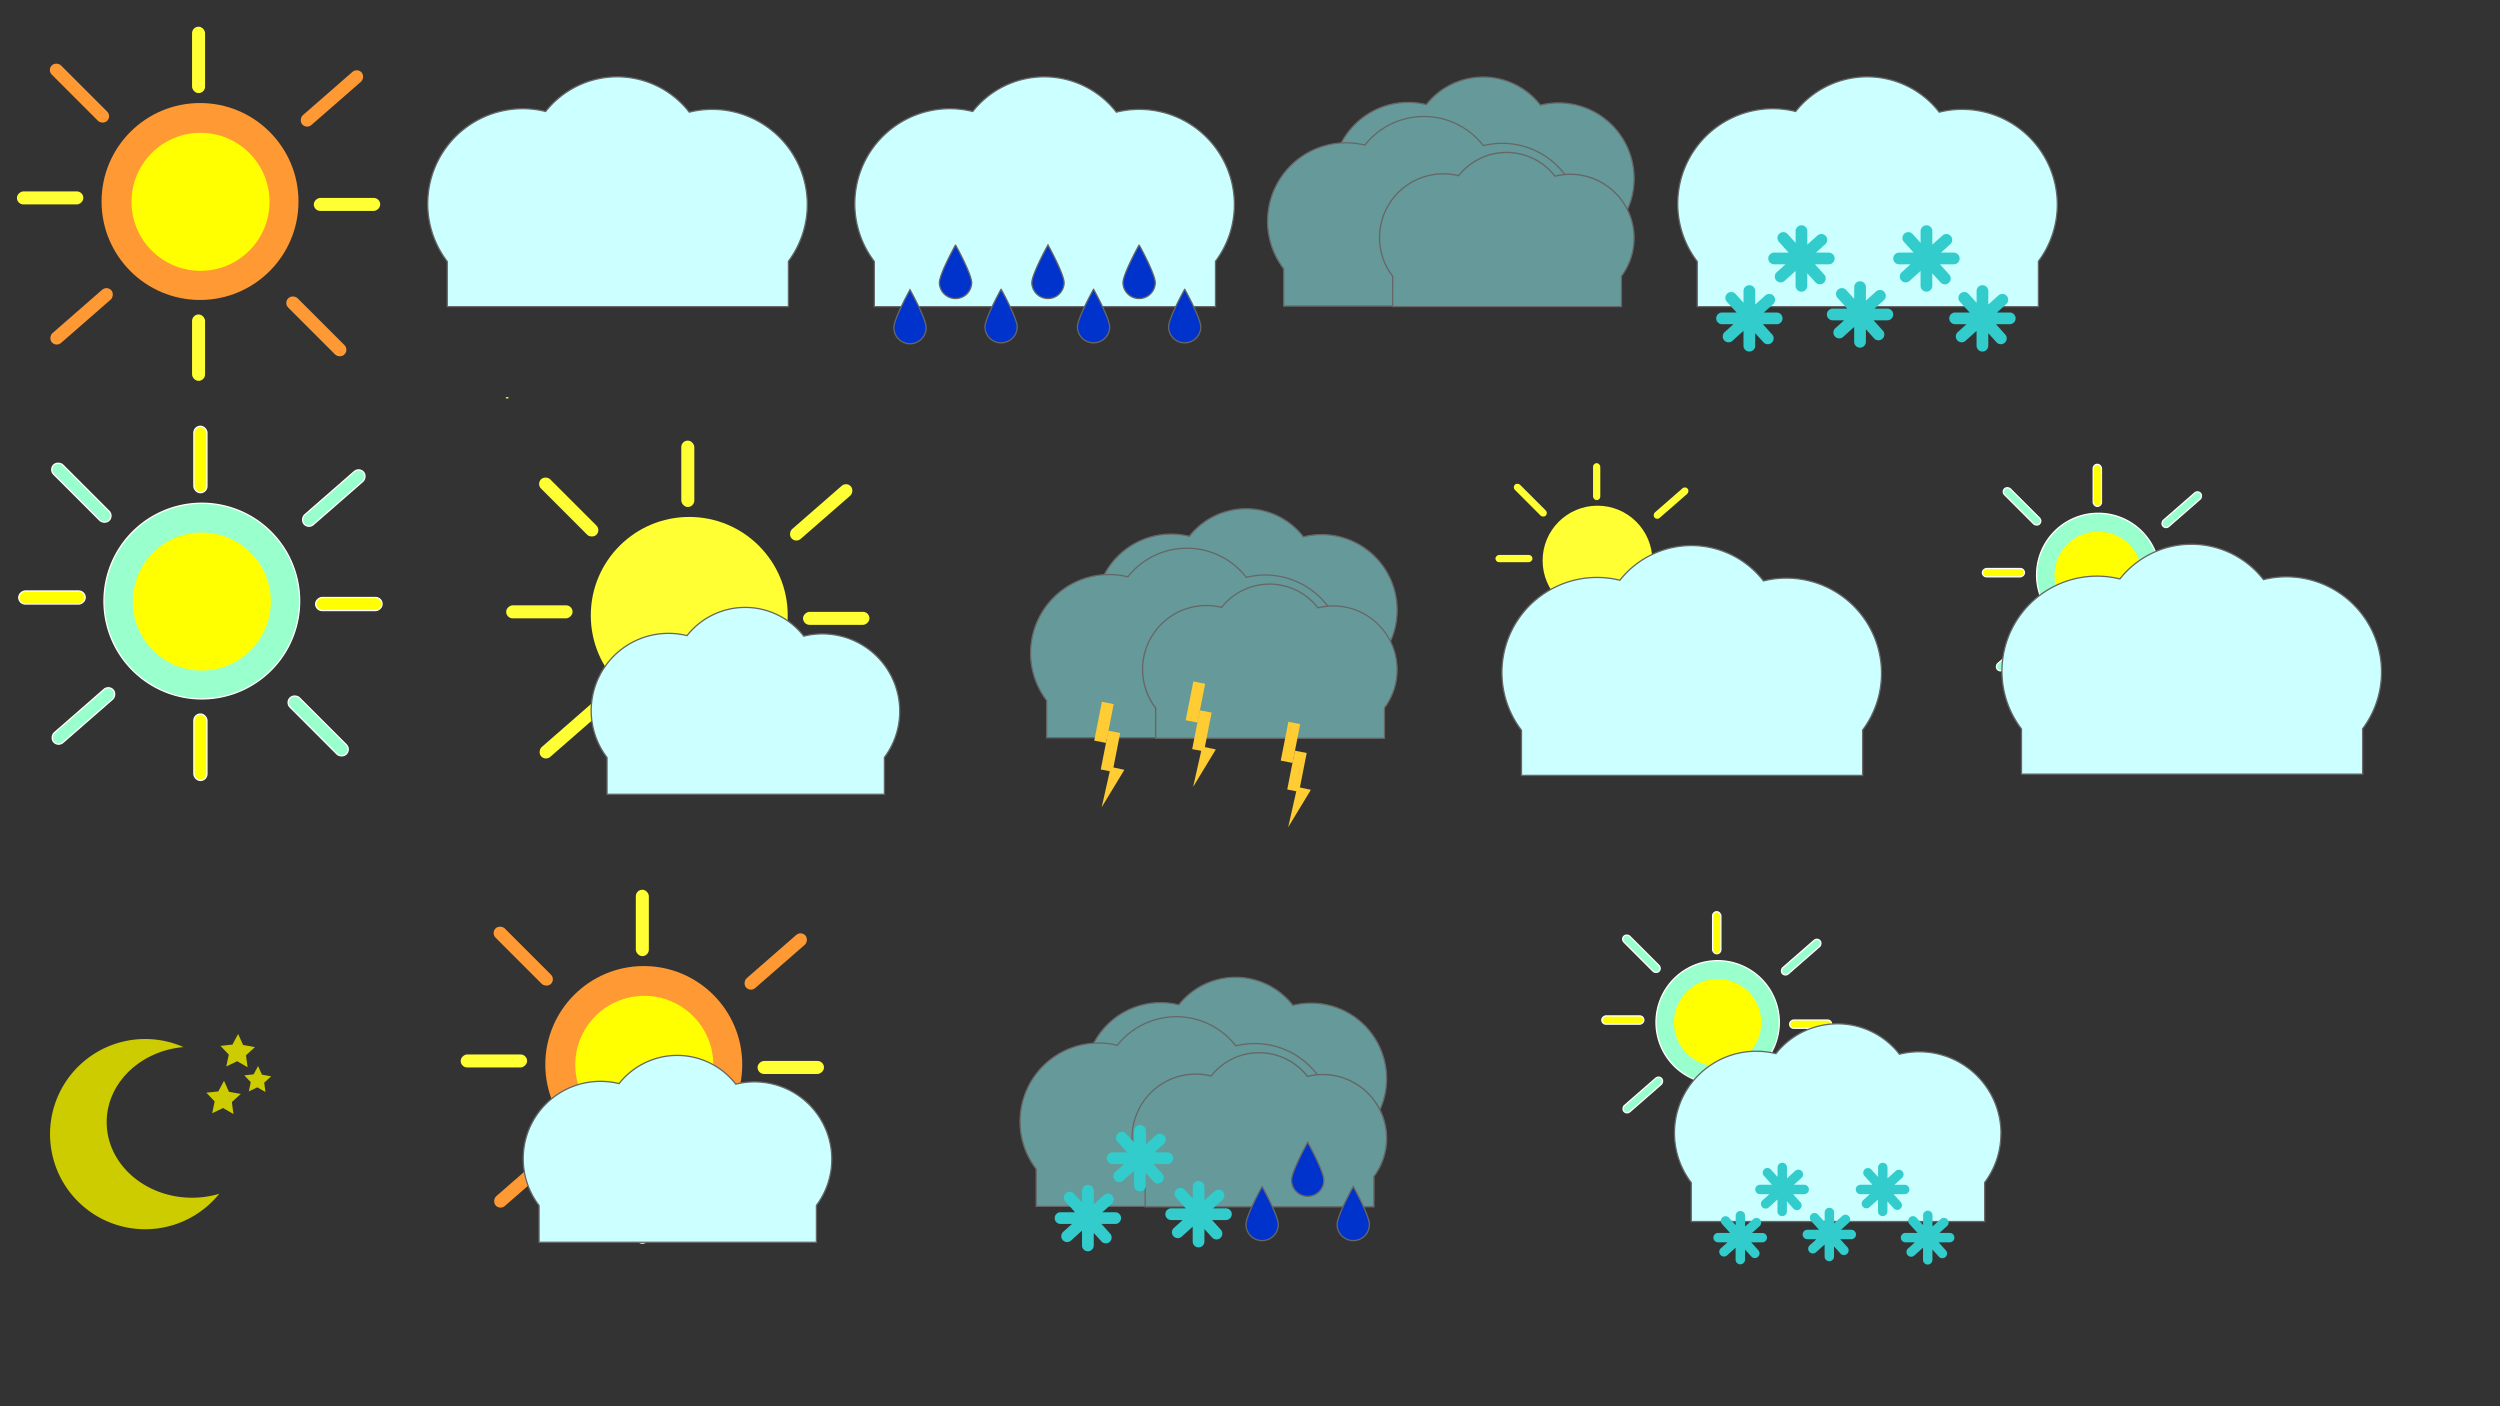 <svg xmlns="http://www.w3.org/2000/svg" viewBox="0 0 1920 1080"><rect x="0" y="0" width="1920" height="1080" fill="#333333" stroke="none"/><defs><style>.cls-1{fill:none;stroke:#fff92c;}.cls-1,.cls-11,.cls-5,.cls-8,.cls-9{stroke-miterlimit:10;}.cls-2{fill:#f93;}.cls-3{fill:#ff3;}.cls-4,.cls-8{fill:#ff0;}.cls-5{fill:#cff;}.cls-11,.cls-5{stroke:#666;}.cls-6,.cls-9{fill:#9fc;}.cls-7{fill:#fff;}.cls-8,.cls-9{stroke:#fff;}.cls-10{fill:#3cc;}.cls-11{fill:#03c;}.cls-12{fill:#cc0;}.cls-13{fill:#699;}.cls-14{fill:#666;}.cls-15{fill:#fc3;}</style></defs><g id="sol-varm"><line class="cls-1" x1="390.5" y1="305.5" x2="388.5" y2="305.5"/></g><g id="sol-varm_sky"><circle class="cls-2" cx="494.42" cy="817.55" r="75.62"/><rect class="cls-3" x="488.31" y="904.31" width="10" height="51" rx="5"/><rect class="cls-3" x="488.31" y="683.31" width="10" height="51" rx="5"/><rect class="cls-3" x="602.31" y="794.31" width="10" height="51" rx="5" transform="translate(-212.5 1427.12) rotate(-90)"/><rect class="cls-3" x="374.31" y="789.31" width="10" height="51" rx="5" transform="translate(-435.5 1194.12) rotate(-90)"/><rect class="cls-2" x="578.69" y="882.96" width="10.15" height="60.99" rx="5" transform="translate(-474.93 680.33) rotate(-45)"/><rect class="cls-2" x="398.46" y="875.42" width="10" height="60.69" rx="5" transform="translate(-13.67 1805.31) rotate(-131.11)"/><rect class="cls-2" x="396.86" y="704.22" width="10" height="60.2" rx="5" transform="translate(-401.54 499.24) rotate(-45)"/><rect class="cls-2" x="590.73" y="708.14" width="10" height="60.58" rx="5" transform="translate(431.09 1672.8) rotate(-131.11)"/><circle class="cls-4" cx="494.81" cy="817.81" r="53"/><path class="cls-5" d="M638.81,890.23A59.07,59.07,0,0,1,627,925.75v28.31H414V925.87a59.37,59.37,0,0,1,61.43-93.66,56.92,56.92,0,0,1,89.68.42,59.39,59.39,0,0,1,73.7,57.6Z"/></g><g id="sky"><path class="cls-5" d="M620,157a72.67,72.67,0,0,1-14.5,43.68V235.5h-262V200.83a73,73,0,0,1,75.55-115.2,70,70,0,0,1,110.3.52A73.06,73.06,0,0,1,620,157Z"/></g><g id="lille-sol_sky"><circle class="cls-3" cx="1226.87" cy="430.51" r="42.14"/><rect class="cls-3" x="1223.46" y="478.87" width="5.57" height="28.42" rx="2.79"/><rect class="cls-3" x="1223.46" y="355.69" width="5.57" height="28.42" rx="2.79"/><rect class="cls-3" x="1287" y="417.56" width="5.57" height="28.42" rx="2.79" transform="translate(858.02 1721.56) rotate(-90)"/><rect class="cls-3" x="1159.93" y="414.77" width="5.57" height="28.42" rx="2.79" transform="translate(733.73 1591.7) rotate(-90)"/><rect class="cls-3" x="1273.84" y="466.97" width="5.66" height="33.99" rx="2.83" transform="translate(31.71 1044.49) rotate(-45)"/><rect class="cls-3" x="1173.39" y="462.76" width="5.57" height="33.83" rx="2.79" transform="translate(1588.15 1681.24) rotate(-131.11)"/><rect class="cls-3" x="1172.5" y="367.35" width="5.57" height="33.55" rx="2.79" transform="translate(72.61 943.56) rotate(-45)"/><rect class="cls-3" x="1280.55" y="369.53" width="5.57" height="33.77" rx="2.79" transform="translate(1836.03 1607.39) rotate(-131.11)"/><path class="cls-5" d="M1445,517a72.67,72.67,0,0,1-14.5,43.68V595.5h-262V560.83a73,73,0,0,1,75.55-115.2,70,70,0,0,1,110.3.52A73.06,73.06,0,0,1,1445,517Z"/></g><g id="sol_sky"><circle class="cls-3" cx="529.35" cy="472.63" r="75.62"/><rect class="cls-3" x="523.23" y="559.38" width="10" height="51" rx="5"/><rect class="cls-3" x="523.23" y="338.38" width="10" height="51" rx="5"/><rect class="cls-3" x="637.23" y="449.38" width="10" height="51" rx="5" transform="translate(167.35 1117.12) rotate(-90)"/><rect class="cls-3" x="409.23" y="444.38" width="10" height="51" rx="5" transform="translate(-55.65 884.12) rotate(-90)"/><rect class="cls-3" x="613.61" y="538.03" width="10.15" height="60.99" rx="5" transform="translate(-220.8 604) rotate(-45)"/><rect class="cls-3" x="433.39" y="530.49" width="10" height="60.69" rx="5" transform="translate(304.09 1259.9) rotate(-131.11)"/><rect class="cls-3" x="431.78" y="359.3" width="10" height="60.2" rx="5" transform="translate(-147.42 422.91) rotate(-45)"/><rect class="cls-3" x="625.65" y="363.21" width="10" height="60.58" rx="5" transform="translate(748.85 1127.39) rotate(-131.11)"/><path class="cls-5" d="M691,546.18a59.06,59.06,0,0,1-11.79,35.51V610h-213V581.81a59.37,59.37,0,0,1,61.42-93.66,56.92,56.92,0,0,1,89.68.42A59.43,59.43,0,0,1,691,546.18Z"/></g><g id="sol_kold"><circle class="cls-6" cx="155.04" cy="461.63" r="75.12"/><path class="cls-7" d="M155,387a74.62,74.62,0,1,1-74.62,74.61A74.69,74.69,0,0,1,155,387m0-1a75.62,75.62,0,1,0,75.61,75.61A75.62,75.62,0,0,0,155,386Z"/><rect class="cls-8" x="148.92" y="548.38" width="10" height="51" rx="5"/><rect class="cls-8" x="148.92" y="327.38" width="10" height="51" rx="5"/><rect class="cls-8" x="262.92" y="438.38" width="10" height="51" rx="5" transform="translate(-195.96 731.81) rotate(-90)"/><rect class="cls-8" x="34.92" y="433.38" width="10" height="51" rx="5" transform="translate(-418.96 498.81) rotate(-90)"/><rect class="cls-9" x="239.3" y="527.03" width="10.15" height="60.99" rx="5" transform="translate(-322.66 336.1) rotate(-45)"/><rect class="cls-9" x="59.08" y="519.49" width="10" height="60.69" rx="5" transform="translate(-308.05 959.66) rotate(-131.11)"/><rect class="cls-9" x="57.48" y="348.3" width="10" height="60.2" rx="5" transform="translate(-249.27 155.01) rotate(-45)"/><rect class="cls-9" x="251.34" y="352.21" width="10" height="60.58" rx="5" transform="translate(136.71 827.15) rotate(-131.11)"/><circle class="cls-4" cx="155" cy="462" r="53"/><circle class="cls-2" cx="153.62" cy="154.75" r="75.62"/><rect class="cls-3" x="147.5" y="241.5" width="10" height="51" rx="5"/><rect class="cls-3" x="147.5" y="20.5" width="10" height="51" rx="5"/><rect class="cls-3" x="261.5" y="131.5" width="10" height="51" rx="5" transform="translate(109.5 423.5) rotate(-90)"/><rect class="cls-3" x="33.5" y="126.5" width="10" height="51" rx="5" transform="translate(-113.5 190.5) rotate(-90)"/><rect class="cls-2" x="237.88" y="220.15" width="10.15" height="60.99" rx="5" transform="translate(-106.07 245.21) rotate(-45)"/><rect class="cls-2" x="57.66" y="212.61" width="10" height="60.69" rx="5" transform="translate(-79.19 449.91) rotate(-131.11)"/><rect class="cls-2" x="56.05" y="41.41" width="10" height="60.2" rx="5" transform="translate(-32.69 64.12) rotate(-45)"/><rect class="cls-2" x="249.92" y="45.33" width="10" height="60.58" rx="5" transform="translate(365.56 317.4) rotate(-131.11)"/><circle class="cls-4" cx="154" cy="155" r="53"/></g><g id="lill-kold-sol_sky"><path class="cls-6" d="M1611.46,488.88a47.34,47.34,0,1,1,47.33-47.34A47.39,47.39,0,0,1,1611.46,488.88Z"/><path class="cls-7" d="M1611.46,394.71a46.84,46.84,0,1,1-46.84,46.83,46.89,46.89,0,0,1,46.84-46.83m0-1a47.84,47.84,0,1,0,47.83,47.83,47.83,47.83,0,0,0-47.83-47.83Z"/><rect class="cls-8" x="1607.59" y="496.42" width="6.33" height="32.26" rx="3.16"/><rect class="cls-8" x="1607.59" y="356.62" width="6.33" height="32.26" rx="3.16"/><rect class="cls-8" x="1679.71" y="426.84" width="6.33" height="32.26" rx="3.16" transform="translate(1239.9 2125.84) rotate(-90)"/><rect class="cls-8" x="1535.47" y="423.67" width="6.33" height="32.26" rx="3.16" transform="translate(1098.83 1978.44) rotate(-90)"/><rect class="cls-9" x="1664.76" y="482.92" width="6.42" height="38.59" rx="3.21" transform="translate(133.42 1326.53) rotate(-45)"/><rect class="cls-9" x="1550.75" y="478.15" width="6.33" height="38.39" rx="3.16" transform="matrix(-0.66, -0.75, 0.75, -0.66, 2200.95, 1995.12)"/><rect class="cls-9" x="1549.74" y="369.85" width="6.33" height="38.09" rx="3.16" transform="translate(179.85 1211.97) rotate(-45)"/><rect class="cls-9" x="1672.38" y="372.32" width="6.33" height="38.33" rx="3.16" transform="translate(2482.31 1911.29) rotate(-131.11)"/><circle class="cls-4" cx="1611.43" cy="441.78" r="33.53"/><path class="cls-5" d="M1829,516a72.67,72.67,0,0,1-14.5,43.68V594.5h-262V559.83a73,73,0,0,1,75.55-115.2,70,70,0,0,1,110.3.52A73.06,73.06,0,0,1,1829,516Z"/></g><g id="sne"><path class="cls-5" d="M1580,157a72.67,72.67,0,0,1-14.5,43.68V235.5h-262V200.83a73,73,0,0,1,75.55-115.2,70,70,0,0,1,110.3.52A73.06,73.06,0,0,1,1580,157Z"/><path class="cls-10" d="M1369,244.5a4.51,4.51,0,0,1-4.5,4.5h-10.6l6.9,7.64a4.5,4.5,0,1,1-6.68,6L1348,255.9v9.6a4.5,4.5,0,0,1-9,0V254.1l-8.18,7.39a4.5,4.5,0,1,1-6-6.67l6.44-5.82h-8.73a4.5,4.5,0,0,1,0-9h11.14l-7.67-8.49a4.5,4.5,0,0,1,6.67-6l6.36,7v-9a4.5,4.5,0,0,1,9,0v10.34l8-7.18a4.5,4.5,0,0,1,6,6.68l-7.37,6.66h9.89A4.51,4.51,0,0,1,1369,244.5Z"/><path class="cls-10" d="M1454,241.5a4.51,4.51,0,0,1-4.5,4.5h-10.6l6.9,7.64a4.5,4.5,0,1,1-6.68,6L1433,252.9v9.6a4.5,4.5,0,0,1-9,0V251.1l-8.18,7.39a4.5,4.5,0,1,1-6-6.67l6.44-5.82h-8.73a4.5,4.5,0,0,1,0-9h11.14l-7.67-8.49a4.5,4.5,0,0,1,6.67-6l6.36,7v-9a4.5,4.5,0,0,1,9,0v10.34l8-7.18a4.5,4.5,0,0,1,6,6.68l-7.37,6.66h9.89A4.51,4.51,0,0,1,1454,241.5Z"/><path class="cls-10" d="M1409,198.5a4.51,4.51,0,0,1-4.5,4.5h-10.6l6.9,7.64a4.5,4.5,0,1,1-6.68,6L1388,209.9v9.6a4.5,4.5,0,0,1-9,0V208.1l-8.18,7.39a4.5,4.5,0,1,1-6-6.67l6.44-5.82h-8.73a4.5,4.5,0,0,1,0-9h11.14l-7.67-8.49a4.5,4.5,0,0,1,6.67-6l6.36,7v-9a4.5,4.5,0,0,1,9,0v10.34l8-7.18a4.5,4.5,0,0,1,6,6.68l-7.37,6.66h9.89A4.51,4.51,0,0,1,1409,198.5Z"/><path class="cls-10" d="M1548,244.5a4.51,4.51,0,0,1-4.5,4.5h-10.6l6.9,7.64a4.5,4.5,0,1,1-6.68,6L1527,255.9v9.6a4.5,4.5,0,0,1-9,0V254.1l-8.18,7.39a4.5,4.5,0,1,1-6-6.67l6.44-5.82h-8.73a4.5,4.5,0,0,1,0-9h11.14l-7.67-8.49a4.5,4.5,0,0,1,6.67-6l6.36,7v-9a4.5,4.5,0,0,1,9,0v10.34l8-7.18a4.5,4.5,0,0,1,6,6.68l-7.37,6.66h9.89A4.51,4.51,0,0,1,1548,244.5Z"/><path class="cls-10" d="M1505,198.5a4.51,4.51,0,0,1-4.5,4.5h-10.6l6.9,7.64a4.5,4.5,0,1,1-6.68,6L1484,209.9v9.6a4.5,4.5,0,0,1-9,0V208.1l-8.18,7.39a4.5,4.5,0,1,1-6-6.67l6.44-5.82h-8.73a4.5,4.5,0,0,1,0-9h11.14l-7.67-8.49a4.5,4.5,0,0,1,6.67-6l6.36,7v-9a4.5,4.5,0,0,1,9,0v10.34l8-7.18a4.5,4.5,0,0,1,6,6.68l-7.37,6.66h9.89A4.51,4.51,0,0,1,1505,198.5Z"/></g><g id="sol_sne"><circle class="cls-6" cx="1319.17" cy="785.14" r="47.34"/><path class="cls-7" d="M1319.17,738.3a46.84,46.84,0,1,1-46.84,46.84,46.89,46.89,0,0,1,46.84-46.84m0-1A47.84,47.84,0,1,0,1367,785.14a47.84,47.84,0,0,0-47.83-47.84Z"/><rect class="cls-8" x="1315.3" y="840.02" width="6.33" height="32.26" rx="3.16"/><rect class="cls-8" x="1315.3" y="700.21" width="6.33" height="32.26" rx="3.16"/><rect class="cls-8" x="1387.42" y="770.43" width="6.33" height="32.26" rx="3.16" transform="translate(604.02 2177.14) rotate(-90)"/><rect class="cls-8" x="1243.18" y="767.27" width="6.33" height="32.26" rx="3.16" transform="translate(462.94 2029.74) rotate(-90)"/><rect class="cls-9" x="1372.47" y="826.51" width="6.42" height="38.59" rx="3.21" transform="translate(-195.15 1220.49) rotate(-45)"/><rect class="cls-9" x="1258.46" y="821.74" width="6.33" height="38.39" rx="3.16" transform="translate(1457.6 2344.43) rotate(-131.11)"/><rect class="cls-9" x="1257.45" y="713.44" width="6.33" height="38.09" rx="3.16" transform="translate(-148.72 1105.93) rotate(-45)"/><rect class="cls-9" x="1380.09" y="715.92" width="6.33" height="38.33" rx="3.16" transform="translate(1738.96 2260.6) rotate(-131.11)"/><circle class="cls-4" cx="1319.14" cy="785.37" r="33.53"/><path class="cls-5" d="M1536.71,870.58a62.48,62.48,0,0,1-12.47,37.57v30H1298.9V908.28a62.79,62.79,0,0,1,65-99.08,60.21,60.21,0,0,1,94.87.44,62.83,62.83,0,0,1,78,60.94Z"/><path class="cls-10" d="M1357.06,950.49a3.62,3.62,0,0,1-3.62,3.62h-8.52l5.55,6.15a3.62,3.62,0,0,1-5.37,4.85l-4.92-5.45v7.72a3.62,3.62,0,0,1-7.24,0v-9.17l-6.58,5.95a3.62,3.62,0,0,1-4.85-5.37l5.18-4.68h-7a3.62,3.62,0,1,1,0-7.23h9l-6.17-6.83a3.61,3.61,0,0,1,2.69-6,3.55,3.55,0,0,1,2.67,1.19l5.12,5.66v-7.25a3.62,3.62,0,0,1,7.24,0v8.31l6.39-5.77a3.62,3.62,0,0,1,4.85,5.37l-5.93,5.36h8A3.62,3.62,0,0,1,1357.06,950.49Z"/><path class="cls-10" d="M1425.41,948.08a3.62,3.62,0,0,1-3.62,3.62h-8.52l5.55,6.14a3.62,3.62,0,1,1-5.37,4.86l-4.92-5.45V965a3.62,3.62,0,1,1-7.24,0V955.8l-6.58,5.94a3.61,3.61,0,1,1-4.85-5.36l5.18-4.68h-7a3.63,3.63,0,0,1-3.62-3.62,3.64,3.64,0,0,1,3.62-3.62h9l-6.17-6.82a3.63,3.63,0,0,1,.26-5.11,3.61,3.61,0,0,1,5.1.26l5.12,5.66V931.2a3.62,3.62,0,0,1,7.24,0v8.31l6.39-5.77a3.62,3.62,0,0,1,4.85,5.37l-5.93,5.35h8A3.63,3.63,0,0,1,1425.41,948.08Z"/><path class="cls-10" d="M1389.23,913.51a3.62,3.62,0,0,1-3.62,3.61h-8.53l5.55,6.15a3.62,3.62,0,1,1-5.37,4.85l-4.92-5.45v7.72a3.62,3.62,0,1,1-7.24,0v-9.17l-6.57,5.95a3.62,3.62,0,1,1-4.85-5.37l5.18-4.68h-7a3.62,3.62,0,1,1,0-7.23h9l-6.16-6.83a3.61,3.61,0,1,1,5.36-4.85l5.11,5.66v-7.25a3.62,3.62,0,1,1,7.24,0v8.31l6.39-5.77a3.62,3.62,0,0,1,4.85,5.37l-5.92,5.36h7.95A3.63,3.63,0,0,1,1389.23,913.51Z"/><path class="cls-10" d="M1501,950.49a3.62,3.62,0,0,1-3.62,3.62h-8.52l5.55,6.15a3.62,3.62,0,0,1-5.38,4.85l-4.92-5.45v7.72a3.62,3.62,0,1,1-7.23,0v-9.17l-6.58,5.95a3.62,3.62,0,1,1-4.85-5.37l5.18-4.68h-7a3.62,3.62,0,1,1,0-7.23h9l-6.17-6.83a3.61,3.61,0,1,1,5.36-4.85l5.12,5.66v-7.25a3.62,3.62,0,1,1,7.23,0v8.31l6.4-5.77a3.62,3.62,0,0,1,4.85,5.37l-5.93,5.36h8A3.62,3.62,0,0,1,1501,950.49Z"/><path class="cls-10" d="M1466.42,913.51a3.62,3.62,0,0,1-3.62,3.61h-8.52l5.55,6.15a3.62,3.62,0,0,1-5.37,4.85l-4.92-5.45v7.72a3.62,3.62,0,1,1-7.24,0v-9.17l-6.58,5.95a3.62,3.62,0,0,1-4.85-5.37l5.18-4.68h-7a3.62,3.62,0,1,1,0-7.23h9l-6.17-6.83a3.61,3.61,0,0,1,2.69-6,3.55,3.55,0,0,1,2.67,1.19l5.12,5.66v-7.25a3.62,3.62,0,0,1,3.62-3.62,3.64,3.64,0,0,1,3.62,3.62v8.31l6.39-5.77a3.62,3.62,0,0,1,4.85,5.37l-5.93,5.36h8A3.62,3.62,0,0,1,1466.42,913.51Z"/></g><g id="sky_regn"><path class="cls-5" d="M948,157a72.67,72.67,0,0,1-14.5,43.68V235.5h-262V200.83a73,73,0,0,1,75.55-115.2,70,70,0,0,1,110.3.52A73.06,73.06,0,0,1,948,157Z"/><path class="cls-11" d="M711.28,251.61a12.39,12.39,0,0,1-24.78,0c0-6.85,12.39-29.11,12.39-29.11S711.28,244.76,711.28,251.61Z"/><path class="cls-11" d="M817.24,217.24a12.4,12.4,0,0,1-24.79,0c0-6.85,12.4-29.11,12.4-29.11S817.24,210.39,817.24,217.24Z"/><path class="cls-11" d="M781.24,251.24a12.4,12.4,0,0,1-24.79,0c0-6.85,12.4-29.11,12.4-29.11S781.24,244.39,781.24,251.24Z"/><path class="cls-11" d="M746.24,217.24a12.4,12.4,0,0,1-24.79,0c0-6.85,12.4-29.11,12.4-29.11S746.24,210.39,746.24,217.24Z"/><path class="cls-11" d="M922.24,251.24a12.4,12.4,0,0,1-24.79,0c0-6.85,12.4-29.11,12.4-29.11S922.24,244.39,922.24,251.24Z"/><path class="cls-11" d="M887.24,217.24a12.4,12.4,0,0,1-24.79,0c0-6.85,12.4-29.11,12.4-29.11S887.24,210.39,887.24,217.24Z"/><path class="cls-11" d="M852.24,251.24a12.4,12.4,0,0,1-24.79,0c0-6.85,12.4-29.11,12.4-29.11S852.24,244.39,852.24,251.24Z"/></g><g id="nat"><path class="cls-12" d="M147.57,919.85c-36.25,0-65.64-26-65.64-58,0-30.06,25.9-54.78,59-57.69a73.05,73.05,0,1,0,27.44,112.67A73.38,73.38,0,0,1,147.57,919.85Z"/><polygon class="cls-12" points="190.14 819.62 182.13 815.01 173.81 819.02 175.7 809.95 169.33 803.24 178.51 802.24 182.9 794.08 186.68 802.53 195.76 804.2 188.91 810.43 190.14 819.62"/><polygon class="cls-12" points="203.86 838.67 197.6 835.07 191.1 838.21 192.58 831.11 187.6 825.87 194.77 825.09 198.2 818.71 201.15 825.32 208.25 826.62 202.9 831.49 203.86 838.67"/><polygon class="cls-12" points="179.29 855.57 171.28 850.96 162.96 854.98 164.85 845.9 158.48 839.19 167.66 838.19 172.04 830.03 175.82 838.49 184.91 840.15 178.06 846.38 179.29 855.57"/></g><g id="overskyet"><path class="cls-13" d="M1255,137a57.68,57.68,0,0,1-11.52,34.69v27.66H1035.41V171.8a58,58,0,0,1,60-91.49,55.59,55.59,0,0,1,87.6.42A58,58,0,0,1,1255,137Z"/><path class="cls-14" d="M1244,199.84H1034.91V172A58,58,0,0,1,1023,136.6a58.51,58.51,0,0,1,72.22-56.85,56.09,56.09,0,0,1,88,.41A58.54,58.54,0,0,1,1255.5,137,57.94,57.94,0,0,1,1244,171.85Zm-208.07-1H1243V171.52l.1-.14A57,57,0,0,0,1254.5,137a57.53,57.53,0,0,0-71.37-55.78l-.32.08-.2-.26a55.09,55.09,0,0,0-86.81-.41l-.2.26-.31-.08A57.49,57.49,0,0,0,1024,136.6a56.91,56.91,0,0,0,11.81,34.9l.1.13Z"/><path class="cls-13" d="M1214,170.29a60,60,0,0,1-12,36v28.73H985.88v-28.6a60.24,60.24,0,0,1,62.33-95.05,57.75,57.75,0,0,1,91,.43A60.29,60.29,0,0,1,1214,170.29Z"/><path class="cls-14" d="M1202.54,235.56H985.38V206.62A60.11,60.11,0,0,1,973,169.88a60.75,60.75,0,0,1,75-59,58.25,58.25,0,0,1,91.39.43,60.74,60.74,0,0,1,63.13,95.22Zm-216.16-1h215.16V206.17l.1-.14a59.75,59.75,0,0,0-62.31-93.7l-.32.07-.2-.25a57.25,57.25,0,0,0-90.21-.43l-.2.25-.31-.07a59.73,59.73,0,0,0-61.82,94.25l.11.14Z"/><path class="cls-13" d="M1255,182.79a48.71,48.71,0,0,1-9.72,29.29v23.36H1069.56V212.18a49,49,0,0,1,50.67-77.26,46.94,46.94,0,0,1,74,.35,49,49,0,0,1,60.8,47.52Z"/><path class="cls-14" d="M1245.78,235.94H1069.06V212.35a49,49,0,0,1-10.06-29.9,49.48,49.48,0,0,1,61-48.09,47.44,47.44,0,0,1,74.36.35,49.47,49.47,0,0,1,51.38,77.54Zm-175.72-1h174.72v-23l.1-.14a48.48,48.48,0,0,0-50.55-76l-.32.08-.2-.26a46.45,46.45,0,0,0-73.19-.35l-.2.26-.31-.08a48.46,48.46,0,0,0-60.11,47,48,48,0,0,0,10,29.43l.1.14Z"/></g><g id="overskyet_sne_regn"><path class="cls-13" d="M1064.9,828.38a57.73,57.73,0,0,1-11.51,34.69v27.66H845.32V863.19a58,58,0,0,1,60-91.48,55.59,55.59,0,0,1,87.59.41,58,58,0,0,1,72,56.26Z"/><path class="cls-14" d="M1053.89,891.23H844.82V863.36A57.89,57.89,0,0,1,832.9,828a58.51,58.51,0,0,1,72.22-56.85,56.11,56.11,0,0,1,88,.41,58.5,58.5,0,0,1,60.78,91.69Zm-208.07-1h207.07V862.91l.1-.13a57.49,57.49,0,0,0-46.06-91.87A57.62,57.62,0,0,0,993,772.6l-.31.08-.2-.26a55.1,55.1,0,0,0-86.81-.4l-.2.25-.31-.08A57.5,57.5,0,0,0,833.9,828a57,57,0,0,0,11.81,34.9l.11.13Z"/><path class="cls-13" d="M1023.9,861.69a59.92,59.92,0,0,1-12,36v28.73H795.78v-28.6a60.22,60.22,0,0,1,47.85-96.8,60.63,60.63,0,0,1,14.48,1.75,57.75,57.75,0,0,1,91,.43,60.29,60.29,0,0,1,74.79,58.46Z"/><path class="cls-14" d="M1012.44,927H795.28V898a60.16,60.16,0,0,1-12.38-36.75,60.79,60.79,0,0,1,75-59,58.25,58.25,0,0,1,91.39.43,60.74,60.74,0,0,1,63.13,95.22Zm-216.16-1h215.16V897.56l.1-.14a59.75,59.75,0,0,0-62.31-93.7l-.31.08-.2-.26a57.26,57.26,0,0,0-90.22-.43l-.2.25-.31-.07a59.73,59.73,0,0,0-61.81,94.25l.1.14Z"/><path class="cls-13" d="M1064.9,874.18a48.74,48.74,0,0,1-9.72,29.3v23.35H879.46V903.58a49,49,0,0,1,50.67-77.26,47,47,0,0,1,74,.34,49,49,0,0,1,60.79,47.52Z"/><path class="cls-14" d="M1055.68,927.33H879V903.75a49.46,49.46,0,0,1,39.4-79.36,50,50,0,0,1,11.58,1.36,47.46,47.46,0,0,1,74.36.35,49.49,49.49,0,0,1,61.1,48.08,49,49,0,0,1-9.72,29.46Zm-175.72-1h174.72v-23l.1-.13a48.48,48.48,0,0,0-50.55-76l-.32.08-.2-.26a46.44,46.44,0,0,0-73.18-.34l-.2.25-.32-.08a48.46,48.46,0,0,0-50.15,76.47l.1.14Z"/><path class="cls-10" d="M861,935.5a4.51,4.51,0,0,1-4.5,4.5H845.9l6.9,7.64a4.5,4.5,0,0,1-6.68,6L840,946.9v9.6a4.5,4.5,0,0,1-9,0V945.1l-8.18,7.39a4.5,4.5,0,1,1-6-6.67l6.44-5.82H814.5a4.5,4.5,0,0,1,0-9h11.14L818,922.51a4.5,4.5,0,0,1,6.67-6l6.36,7v-9a4.5,4.5,0,0,1,9,0v10.34l8-7.18a4.5,4.5,0,0,1,6,6.68L846.61,931h9.89A4.51,4.51,0,0,1,861,935.5Z"/><path class="cls-10" d="M946,932.5a4.51,4.51,0,0,1-4.5,4.5H930.9l6.9,7.64a4.5,4.5,0,0,1-6.68,6L925,943.9v9.6a4.5,4.5,0,0,1-9,0V942.1l-8.18,7.39a4.5,4.5,0,1,1-6-6.67l6.44-5.82H899.5a4.5,4.5,0,0,1,0-9h11.14L903,919.51a4.5,4.5,0,0,1,6.67-6l6.36,7v-9a4.5,4.5,0,0,1,9,0v10.34l8-7.18a4.5,4.5,0,0,1,6,6.68L931.61,928h9.89A4.51,4.51,0,0,1,946,932.5Z"/><path class="cls-10" d="M901,889.5a4.51,4.51,0,0,1-4.5,4.5H885.9l6.9,7.64a4.5,4.5,0,0,1-6.68,6L880,900.9v9.6a4.5,4.5,0,0,1-9,0V899.1l-8.18,7.39a4.5,4.5,0,1,1-6-6.67l6.44-5.82H854.5a4.5,4.5,0,0,1,0-9h11.14L858,876.51a4.5,4.5,0,0,1,6.67-6l6.36,7v-9a4.5,4.5,0,0,1,9,0v10.34l8-7.18a4.5,4.5,0,0,1,6,6.68L886.61,885h9.89A4.51,4.51,0,0,1,901,889.5Z"/><path class="cls-11" d="M1051.7,940.39a12.39,12.39,0,0,1-24.78,0c0-6.84,12.39-29.11,12.39-29.11S1051.7,933.55,1051.7,940.39Z"/><path class="cls-11" d="M1016.7,906.39a12.39,12.39,0,1,1-24.78,0c0-6.84,12.39-29.11,12.39-29.11S1016.7,899.55,1016.7,906.39Z"/><path class="cls-11" d="M981.7,940.39a12.39,12.39,0,1,1-24.78,0c0-6.84,12.39-29.11,12.39-29.11S981.7,933.55,981.7,940.39Z"/></g><g id="overskyet_lyn"><path class="cls-13" d="M1073,468.54a57.73,57.73,0,0,1-11.51,34.69v27.65H853.39V503.35a58,58,0,0,1,60-91.49,55.6,55.6,0,0,1,87.6.41,58,58,0,0,1,72,56.27Z"/><path class="cls-14" d="M1062,531.38H852.89V503.52A58,58,0,0,1,841,468.14,58.51,58.51,0,0,1,913.2,411.3a56.09,56.09,0,0,1,88,.41,58.5,58.5,0,0,1,72.3,56.83A58,58,0,0,1,1062,503.39Zm-208.08-1H1061V503.06l.09-.13a57.49,57.49,0,0,0-59.95-90.17l-.32.08-.2-.26a55.08,55.08,0,0,0-86.8-.41l-.2.25-.32-.08A57.53,57.53,0,0,0,842,468.14,56.91,56.91,0,0,0,853.79,503l.1.14Z"/><path class="cls-13" d="M1032,501.84a60,60,0,0,1-12,36v28.73H803.86V538a60.24,60.24,0,0,1,62.33-95,57.75,57.75,0,0,1,91,.43A60.25,60.25,0,0,1,1032,501.84Z"/><path class="cls-14" d="M1020.52,567.11H803.36V538.17A60.13,60.13,0,0,1,791,501.43a60.79,60.79,0,0,1,75-59,58.27,58.27,0,0,1,91.39.43,60.77,60.77,0,0,1,75.09,59,60.16,60.16,0,0,1-12,36.2Zm-216.16-1h215.16v-28.4l.1-.13a59.76,59.76,0,0,0-62.31-93.71L957,444l-.2-.26a57.27,57.27,0,0,0-90.22-.42l-.2.25-.31-.08a59.77,59.77,0,0,0-74.09,58,59.17,59.17,0,0,0,12.27,36.27l.11.13Z"/><path class="cls-13" d="M1073,514.33a48.74,48.74,0,0,1-9.72,29.3V567H887.54V543.73a49,49,0,0,1,50.67-77.26,46.94,46.94,0,0,1,74,.35,49,49,0,0,1,60.8,47.51Z"/><path class="cls-14" d="M1063.76,567.48H887V543.9A49,49,0,0,1,877,514a49.48,49.48,0,0,1,61-48.09,47.45,47.45,0,0,1,74.36.34,49.53,49.53,0,0,1,61.1,48.08,49.07,49.07,0,0,1-9.72,29.47Zm-175.72-1h174.72v-23l.1-.13A48.47,48.47,0,0,0,1024,465.88a48.69,48.69,0,0,0-11.71,1.42l-.32.08-.2-.26a46.45,46.45,0,0,0-73.19-.34l-.2.25-.31-.08A48.5,48.5,0,0,0,878,514a48,48,0,0,0,10,29.43l.1.13Z"/><rect class="cls-15" x="843.2" y="539.61" width="9.24" height="30.38" transform="translate(123.32 -153.51) rotate(11.15)"/><rect class="cls-15" x="848.19" y="561.79" width="9.24" height="30.38" transform="translate(127.71 -154.06) rotate(11.15)"/><polygon class="cls-15" points="846.1 619.95 863.51 591.21 853.07 588.99 846.1 619.95"/><rect class="cls-15" x="913.43" y="523.98" width="9.24" height="30.38" transform="translate(121.63 -167.39) rotate(11.15)"/><rect class="cls-15" x="918.41" y="546.16" width="9.24" height="30.38" transform="translate(126.01 -167.94) rotate(11.15)"/><polygon class="cls-15" points="916.32 604.32 933.73 575.58 923.29 573.36 916.32 604.32"/><rect class="cls-15" x="986.43" y="554.98" width="9.24" height="30.38" transform="translate(129 -180.93) rotate(11.15)"/><rect class="cls-15" x="991.41" y="577.16" width="9.24" height="30.38" transform="translate(133.39 -181.47) rotate(11.15)"/><polygon class="cls-15" points="989.32 635.32 1006.73 606.58 996.29 604.36 989.32 635.32"/></g></svg>